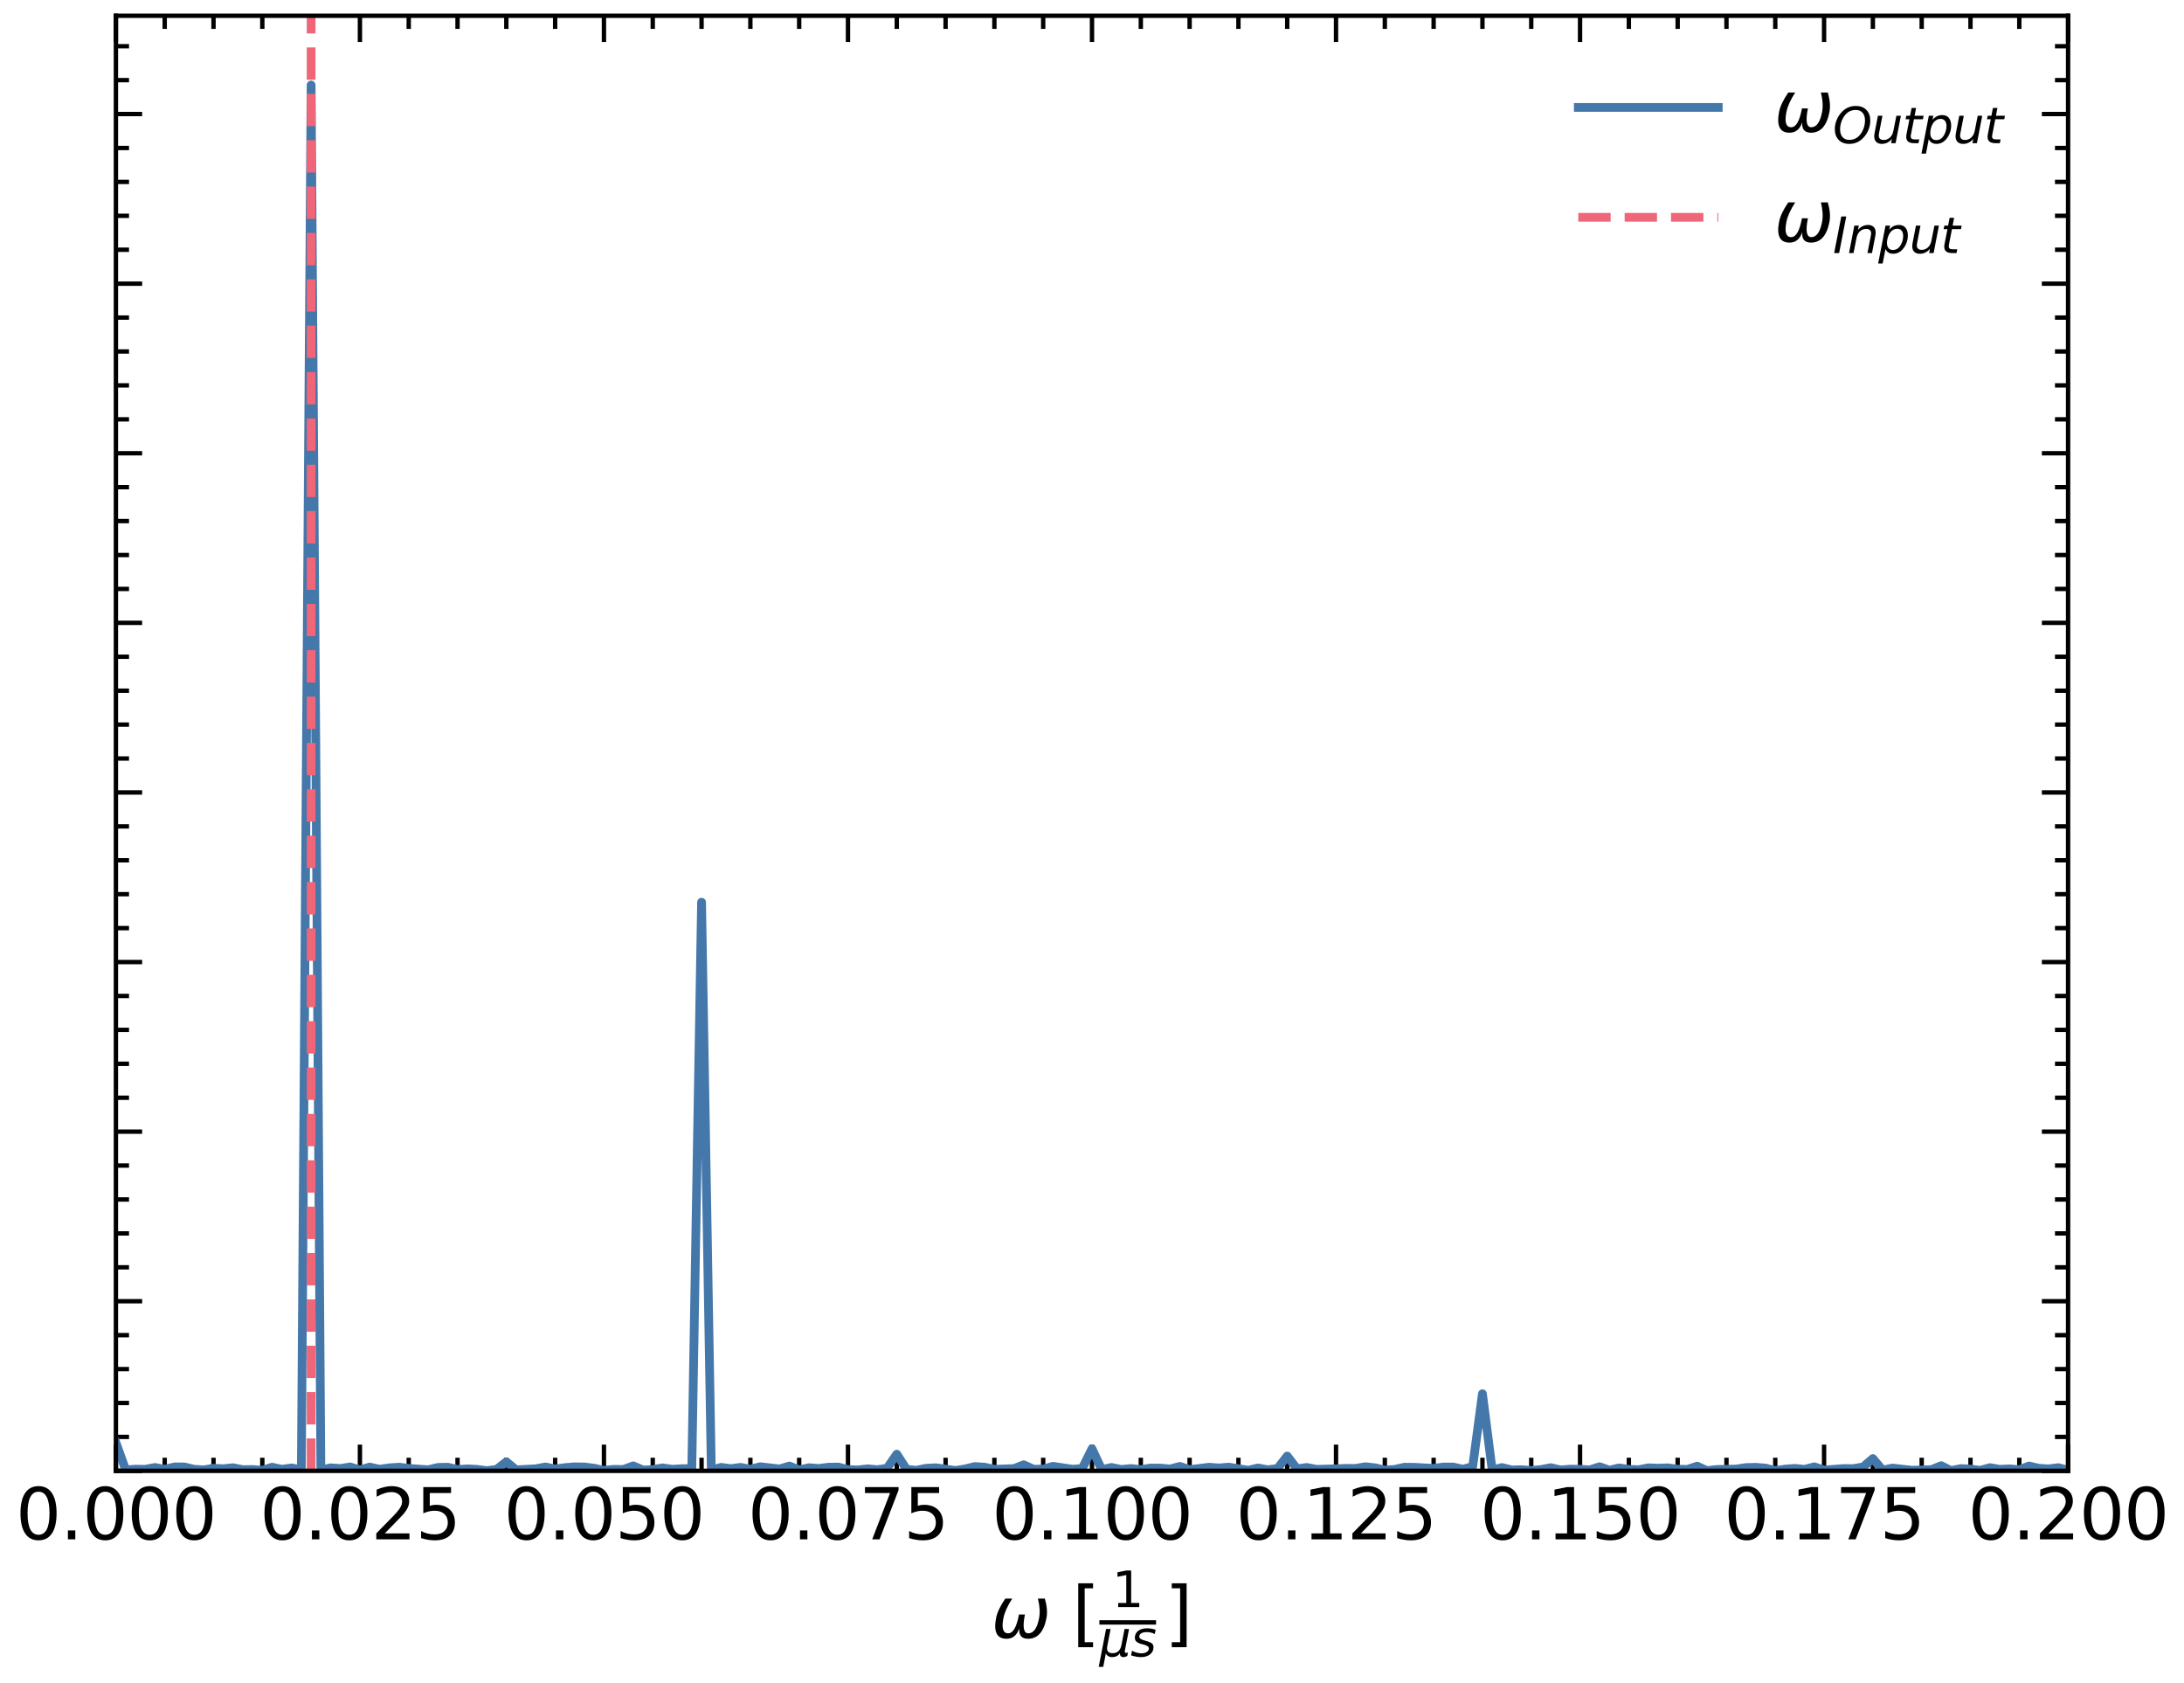 <?xml version="1.0" encoding="utf-8" standalone="no"?>
<!DOCTYPE svg PUBLIC "-//W3C//DTD SVG 1.1//EN"
  "http://www.w3.org/Graphics/SVG/1.1/DTD/svg11.dtd">
<svg xmlns:xlink="http://www.w3.org/1999/xlink" width="499.405pt" height="384.745pt" viewBox="0 0 499.405 384.745" xmlns="http://www.w3.org/2000/svg" version="1.1">
 <defs>
  <style type="text/css">*{stroke-linejoin: round; stroke-linecap: butt}</style>
 </defs>
 <g id="figure_1">
  <g id="patch_1">
   <path d="M 0 384.745 
L 499.405 384.745 
L 499.405 0 
L 0 0 
L 0 384.745 
z
" style="fill: none"/>
  </g>
  <g id="axes_1">
   <g id="patch_2">
    <path d="M 26.503 336.24 
L 472.902 336.24 
L 472.902 3.6 
L 26.503 3.6 
L 26.503 336.24 
z
" style="fill: none"/>
   </g>
   <g id="matplotlib.axis_1">
    <g id="xtick_1">
     <g id="line2d_1">
      <defs>
       <path id="m4e7e434c9b" d="M 0 0 
L 0 -6 
" style="stroke: #000000"/>
      </defs>
      <g>
       <use xlink:href="#m4e7e434c9b" x="26.503" y="336.24" style="stroke: #000000"/>
      </g>
     </g>
     <g id="line2d_2">
      <defs>
       <path id="ma7ec2c54e1" d="M 0 0 
L 0 6 
" style="stroke: #000000"/>
      </defs>
      <g>
       <use xlink:href="#ma7ec2c54e1" x="26.503" y="3.6" style="stroke: #000000"/>
      </g>
     </g>
     <g id="text_1">
      <!-- 0.000 -->
      <g transform="translate(3.6 351.897) scale(0.16 -0.16)">
       <defs>
        <path id="DejaVuSans-30" d="M 2034 4250 
Q 1547 4250 1301 3770 
Q 1056 3291 1056 2328 
Q 1056 1369 1301 889 
Q 1547 409 2034 409 
Q 2525 409 2770 889 
Q 3016 1369 3016 2328 
Q 3016 3291 2770 3770 
Q 2525 4250 2034 4250 
z
M 2034 4750 
Q 2819 4750 3233 4129 
Q 3647 3509 3647 2328 
Q 3647 1150 3233 529 
Q 2819 -91 2034 -91 
Q 1250 -91 836 529 
Q 422 1150 422 2328 
Q 422 3509 836 4129 
Q 1250 4750 2034 4750 
z
" transform="scale(0.016)"/>
        <path id="DejaVuSans-2e" d="M 684 794 
L 1344 794 
L 1344 0 
L 684 0 
L 684 794 
z
" transform="scale(0.016)"/>
       </defs>
       <use xlink:href="#DejaVuSans-30"/>
       <use xlink:href="#DejaVuSans-2e" x="63.623"/>
       <use xlink:href="#DejaVuSans-30" x="95.41"/>
       <use xlink:href="#DejaVuSans-30" x="159.033"/>
       <use xlink:href="#DejaVuSans-30" x="222.656"/>
      </g>
     </g>
    </g>
    <g id="xtick_2">
     <g id="line2d_3">
      <g>
       <use xlink:href="#m4e7e434c9b" x="82.302" y="336.24" style="stroke: #000000"/>
      </g>
     </g>
     <g id="line2d_4">
      <g>
       <use xlink:href="#ma7ec2c54e1" x="82.302" y="3.6" style="stroke: #000000"/>
      </g>
     </g>
     <g id="text_2">
      <!-- 0.025 -->
      <g transform="translate(59.4 351.897) scale(0.16 -0.16)">
       <defs>
        <path id="DejaVuSans-32" d="M 1228 531 
L 3431 531 
L 3431 0 
L 469 0 
L 469 531 
Q 828 903 1448 1529 
Q 2069 2156 2228 2338 
Q 2531 2678 2651 2914 
Q 2772 3150 2772 3378 
Q 2772 3750 2511 3984 
Q 2250 4219 1831 4219 
Q 1534 4219 1204 4116 
Q 875 4013 500 3803 
L 500 4441 
Q 881 4594 1212 4672 
Q 1544 4750 1819 4750 
Q 2544 4750 2975 4387 
Q 3406 4025 3406 3419 
Q 3406 3131 3298 2873 
Q 3191 2616 2906 2266 
Q 2828 2175 2409 1742 
Q 1991 1309 1228 531 
z
" transform="scale(0.016)"/>
        <path id="DejaVuSans-35" d="M 691 4666 
L 3169 4666 
L 3169 4134 
L 1269 4134 
L 1269 2991 
Q 1406 3038 1543 3061 
Q 1681 3084 1819 3084 
Q 2600 3084 3056 2656 
Q 3513 2228 3513 1497 
Q 3513 744 3044 326 
Q 2575 -91 1722 -91 
Q 1428 -91 1123 -41 
Q 819 9 494 109 
L 494 744 
Q 775 591 1075 516 
Q 1375 441 1709 441 
Q 2250 441 2565 725 
Q 2881 1009 2881 1497 
Q 2881 1984 2565 2268 
Q 2250 2553 1709 2553 
Q 1456 2553 1204 2497 
Q 953 2441 691 2322 
L 691 4666 
z
" transform="scale(0.016)"/>
       </defs>
       <use xlink:href="#DejaVuSans-30"/>
       <use xlink:href="#DejaVuSans-2e" x="63.623"/>
       <use xlink:href="#DejaVuSans-30" x="95.41"/>
       <use xlink:href="#DejaVuSans-32" x="159.033"/>
       <use xlink:href="#DejaVuSans-35" x="222.656"/>
      </g>
     </g>
    </g>
    <g id="xtick_3">
     <g id="line2d_5">
      <g>
       <use xlink:href="#m4e7e434c9b" x="138.102" y="336.24" style="stroke: #000000"/>
      </g>
     </g>
     <g id="line2d_6">
      <g>
       <use xlink:href="#ma7ec2c54e1" x="138.102" y="3.6" style="stroke: #000000"/>
      </g>
     </g>
     <g id="text_3">
      <!-- 0.050 -->
      <g transform="translate(115.2 351.897) scale(0.16 -0.16)">
       <use xlink:href="#DejaVuSans-30"/>
       <use xlink:href="#DejaVuSans-2e" x="63.623"/>
       <use xlink:href="#DejaVuSans-30" x="95.41"/>
       <use xlink:href="#DejaVuSans-35" x="159.033"/>
       <use xlink:href="#DejaVuSans-30" x="222.656"/>
      </g>
     </g>
    </g>
    <g id="xtick_4">
     <g id="line2d_7">
      <g>
       <use xlink:href="#m4e7e434c9b" x="193.903" y="336.24" style="stroke: #000000"/>
      </g>
     </g>
     <g id="line2d_8">
      <g>
       <use xlink:href="#ma7ec2c54e1" x="193.903" y="3.6" style="stroke: #000000"/>
      </g>
     </g>
     <g id="text_4">
      <!-- 0.075 -->
      <g transform="translate(171 351.897) scale(0.16 -0.16)">
       <defs>
        <path id="DejaVuSans-37" d="M 525 4666 
L 3525 4666 
L 3525 4397 
L 1831 0 
L 1172 0 
L 2766 4134 
L 525 4134 
L 525 4666 
z
" transform="scale(0.016)"/>
       </defs>
       <use xlink:href="#DejaVuSans-30"/>
       <use xlink:href="#DejaVuSans-2e" x="63.623"/>
       <use xlink:href="#DejaVuSans-30" x="95.41"/>
       <use xlink:href="#DejaVuSans-37" x="159.033"/>
       <use xlink:href="#DejaVuSans-35" x="222.656"/>
      </g>
     </g>
    </g>
    <g id="xtick_5">
     <g id="line2d_9">
      <g>
       <use xlink:href="#m4e7e434c9b" x="249.702" y="336.24" style="stroke: #000000"/>
      </g>
     </g>
     <g id="line2d_10">
      <g>
       <use xlink:href="#ma7ec2c54e1" x="249.702" y="3.6" style="stroke: #000000"/>
      </g>
     </g>
     <g id="text_5">
      <!-- 0.100 -->
      <g transform="translate(226.8 351.897) scale(0.16 -0.16)">
       <defs>
        <path id="DejaVuSans-31" d="M 794 531 
L 1825 531 
L 1825 4091 
L 703 3866 
L 703 4441 
L 1819 4666 
L 2450 4666 
L 2450 531 
L 3481 531 
L 3481 0 
L 794 0 
L 794 531 
z
" transform="scale(0.016)"/>
       </defs>
       <use xlink:href="#DejaVuSans-30"/>
       <use xlink:href="#DejaVuSans-2e" x="63.623"/>
       <use xlink:href="#DejaVuSans-31" x="95.41"/>
       <use xlink:href="#DejaVuSans-30" x="159.033"/>
       <use xlink:href="#DejaVuSans-30" x="222.656"/>
      </g>
     </g>
    </g>
    <g id="xtick_6">
     <g id="line2d_11">
      <g>
       <use xlink:href="#m4e7e434c9b" x="305.502" y="336.24" style="stroke: #000000"/>
      </g>
     </g>
     <g id="line2d_12">
      <g>
       <use xlink:href="#ma7ec2c54e1" x="305.502" y="3.6" style="stroke: #000000"/>
      </g>
     </g>
     <g id="text_6">
      <!-- 0.125 -->
      <g transform="translate(282.6 351.897) scale(0.16 -0.16)">
       <use xlink:href="#DejaVuSans-30"/>
       <use xlink:href="#DejaVuSans-2e" x="63.623"/>
       <use xlink:href="#DejaVuSans-31" x="95.41"/>
       <use xlink:href="#DejaVuSans-32" x="159.033"/>
       <use xlink:href="#DejaVuSans-35" x="222.656"/>
      </g>
     </g>
    </g>
    <g id="xtick_7">
     <g id="line2d_13">
      <g>
       <use xlink:href="#m4e7e434c9b" x="361.303" y="336.24" style="stroke: #000000"/>
      </g>
     </g>
     <g id="line2d_14">
      <g>
       <use xlink:href="#ma7ec2c54e1" x="361.303" y="3.6" style="stroke: #000000"/>
      </g>
     </g>
     <g id="text_7">
      <!-- 0.150 -->
      <g transform="translate(338.4 351.897) scale(0.16 -0.16)">
       <use xlink:href="#DejaVuSans-30"/>
       <use xlink:href="#DejaVuSans-2e" x="63.623"/>
       <use xlink:href="#DejaVuSans-31" x="95.41"/>
       <use xlink:href="#DejaVuSans-35" x="159.033"/>
       <use xlink:href="#DejaVuSans-30" x="222.656"/>
      </g>
     </g>
    </g>
    <g id="xtick_8">
     <g id="line2d_15">
      <g>
       <use xlink:href="#m4e7e434c9b" x="417.103" y="336.24" style="stroke: #000000"/>
      </g>
     </g>
     <g id="line2d_16">
      <g>
       <use xlink:href="#ma7ec2c54e1" x="417.103" y="3.6" style="stroke: #000000"/>
      </g>
     </g>
     <g id="text_8">
      <!-- 0.175 -->
      <g transform="translate(394.2 351.897) scale(0.16 -0.16)">
       <use xlink:href="#DejaVuSans-30"/>
       <use xlink:href="#DejaVuSans-2e" x="63.623"/>
       <use xlink:href="#DejaVuSans-31" x="95.41"/>
       <use xlink:href="#DejaVuSans-37" x="159.033"/>
       <use xlink:href="#DejaVuSans-35" x="222.656"/>
      </g>
     </g>
    </g>
    <g id="xtick_9">
     <g id="line2d_17">
      <g>
       <use xlink:href="#m4e7e434c9b" x="472.902" y="336.24" style="stroke: #000000"/>
      </g>
     </g>
     <g id="line2d_18">
      <g>
       <use xlink:href="#ma7ec2c54e1" x="472.902" y="3.6" style="stroke: #000000"/>
      </g>
     </g>
     <g id="text_9">
      <!-- 0.200 -->
      <g transform="translate(450 351.897) scale(0.16 -0.16)">
       <use xlink:href="#DejaVuSans-30"/>
       <use xlink:href="#DejaVuSans-2e" x="63.623"/>
       <use xlink:href="#DejaVuSans-32" x="95.41"/>
       <use xlink:href="#DejaVuSans-30" x="159.033"/>
       <use xlink:href="#DejaVuSans-30" x="222.656"/>
      </g>
     </g>
    </g>
    <g id="xtick_10">
     <g id="line2d_19">
      <defs>
       <path id="mef252fd063" d="M 0 0 
L 0 -3 
" style="stroke: #000000"/>
      </defs>
      <g>
       <use xlink:href="#mef252fd063" x="37.663" y="336.24" style="stroke: #000000"/>
      </g>
     </g>
     <g id="line2d_20">
      <defs>
       <path id="m442914e1d8" d="M 0 0 
L 0 3 
" style="stroke: #000000"/>
      </defs>
      <g>
       <use xlink:href="#m442914e1d8" x="37.663" y="3.6" style="stroke: #000000"/>
      </g>
     </g>
    </g>
    <g id="xtick_11">
     <g id="line2d_21">
      <g>
       <use xlink:href="#mef252fd063" x="48.822" y="336.24" style="stroke: #000000"/>
      </g>
     </g>
     <g id="line2d_22">
      <g>
       <use xlink:href="#m442914e1d8" x="48.822" y="3.6" style="stroke: #000000"/>
      </g>
     </g>
    </g>
    <g id="xtick_12">
     <g id="line2d_23">
      <g>
       <use xlink:href="#mef252fd063" x="59.983" y="336.24" style="stroke: #000000"/>
      </g>
     </g>
     <g id="line2d_24">
      <g>
       <use xlink:href="#m442914e1d8" x="59.983" y="3.6" style="stroke: #000000"/>
      </g>
     </g>
    </g>
    <g id="xtick_13">
     <g id="line2d_25">
      <g>
       <use xlink:href="#mef252fd063" x="71.142" y="336.24" style="stroke: #000000"/>
      </g>
     </g>
     <g id="line2d_26">
      <g>
       <use xlink:href="#m442914e1d8" x="71.142" y="3.6" style="stroke: #000000"/>
      </g>
     </g>
    </g>
    <g id="xtick_14">
     <g id="line2d_27">
      <g>
       <use xlink:href="#mef252fd063" x="93.463" y="336.24" style="stroke: #000000"/>
      </g>
     </g>
     <g id="line2d_28">
      <g>
       <use xlink:href="#m442914e1d8" x="93.463" y="3.6" style="stroke: #000000"/>
      </g>
     </g>
    </g>
    <g id="xtick_15">
     <g id="line2d_29">
      <g>
       <use xlink:href="#mef252fd063" x="104.623" y="336.24" style="stroke: #000000"/>
      </g>
     </g>
     <g id="line2d_30">
      <g>
       <use xlink:href="#m442914e1d8" x="104.623" y="3.6" style="stroke: #000000"/>
      </g>
     </g>
    </g>
    <g id="xtick_16">
     <g id="line2d_31">
      <g>
       <use xlink:href="#mef252fd063" x="115.782" y="336.24" style="stroke: #000000"/>
      </g>
     </g>
     <g id="line2d_32">
      <g>
       <use xlink:href="#m442914e1d8" x="115.782" y="3.6" style="stroke: #000000"/>
      </g>
     </g>
    </g>
    <g id="xtick_17">
     <g id="line2d_33">
      <g>
       <use xlink:href="#mef252fd063" x="126.942" y="336.24" style="stroke: #000000"/>
      </g>
     </g>
     <g id="line2d_34">
      <g>
       <use xlink:href="#m442914e1d8" x="126.942" y="3.6" style="stroke: #000000"/>
      </g>
     </g>
    </g>
    <g id="xtick_18">
     <g id="line2d_35">
      <g>
       <use xlink:href="#mef252fd063" x="149.262" y="336.24" style="stroke: #000000"/>
      </g>
     </g>
     <g id="line2d_36">
      <g>
       <use xlink:href="#m442914e1d8" x="149.262" y="3.6" style="stroke: #000000"/>
      </g>
     </g>
    </g>
    <g id="xtick_19">
     <g id="line2d_37">
      <g>
       <use xlink:href="#mef252fd063" x="160.423" y="336.24" style="stroke: #000000"/>
      </g>
     </g>
     <g id="line2d_38">
      <g>
       <use xlink:href="#m442914e1d8" x="160.423" y="3.6" style="stroke: #000000"/>
      </g>
     </g>
    </g>
    <g id="xtick_20">
     <g id="line2d_39">
      <g>
       <use xlink:href="#mef252fd063" x="171.583" y="336.24" style="stroke: #000000"/>
      </g>
     </g>
     <g id="line2d_40">
      <g>
       <use xlink:href="#m442914e1d8" x="171.583" y="3.6" style="stroke: #000000"/>
      </g>
     </g>
    </g>
    <g id="xtick_21">
     <g id="line2d_41">
      <g>
       <use xlink:href="#mef252fd063" x="182.743" y="336.24" style="stroke: #000000"/>
      </g>
     </g>
     <g id="line2d_42">
      <g>
       <use xlink:href="#m442914e1d8" x="182.743" y="3.6" style="stroke: #000000"/>
      </g>
     </g>
    </g>
    <g id="xtick_22">
     <g id="line2d_43">
      <g>
       <use xlink:href="#mef252fd063" x="205.062" y="336.24" style="stroke: #000000"/>
      </g>
     </g>
     <g id="line2d_44">
      <g>
       <use xlink:href="#m442914e1d8" x="205.062" y="3.6" style="stroke: #000000"/>
      </g>
     </g>
    </g>
    <g id="xtick_23">
     <g id="line2d_45">
      <g>
       <use xlink:href="#mef252fd063" x="216.222" y="336.24" style="stroke: #000000"/>
      </g>
     </g>
     <g id="line2d_46">
      <g>
       <use xlink:href="#m442914e1d8" x="216.222" y="3.6" style="stroke: #000000"/>
      </g>
     </g>
    </g>
    <g id="xtick_24">
     <g id="line2d_47">
      <g>
       <use xlink:href="#mef252fd063" x="227.382" y="336.24" style="stroke: #000000"/>
      </g>
     </g>
     <g id="line2d_48">
      <g>
       <use xlink:href="#m442914e1d8" x="227.382" y="3.6" style="stroke: #000000"/>
      </g>
     </g>
    </g>
    <g id="xtick_25">
     <g id="line2d_49">
      <g>
       <use xlink:href="#mef252fd063" x="238.542" y="336.24" style="stroke: #000000"/>
      </g>
     </g>
     <g id="line2d_50">
      <g>
       <use xlink:href="#m442914e1d8" x="238.542" y="3.6" style="stroke: #000000"/>
      </g>
     </g>
    </g>
    <g id="xtick_26">
     <g id="line2d_51">
      <g>
       <use xlink:href="#mef252fd063" x="260.863" y="336.24" style="stroke: #000000"/>
      </g>
     </g>
     <g id="line2d_52">
      <g>
       <use xlink:href="#m442914e1d8" x="260.863" y="3.6" style="stroke: #000000"/>
      </g>
     </g>
    </g>
    <g id="xtick_27">
     <g id="line2d_53">
      <g>
       <use xlink:href="#mef252fd063" x="272.022" y="336.24" style="stroke: #000000"/>
      </g>
     </g>
     <g id="line2d_54">
      <g>
       <use xlink:href="#m442914e1d8" x="272.022" y="3.6" style="stroke: #000000"/>
      </g>
     </g>
    </g>
    <g id="xtick_28">
     <g id="line2d_55">
      <g>
       <use xlink:href="#mef252fd063" x="283.183" y="336.24" style="stroke: #000000"/>
      </g>
     </g>
     <g id="line2d_56">
      <g>
       <use xlink:href="#m442914e1d8" x="283.183" y="3.6" style="stroke: #000000"/>
      </g>
     </g>
    </g>
    <g id="xtick_29">
     <g id="line2d_57">
      <g>
       <use xlink:href="#mef252fd063" x="294.342" y="336.24" style="stroke: #000000"/>
      </g>
     </g>
     <g id="line2d_58">
      <g>
       <use xlink:href="#m442914e1d8" x="294.342" y="3.6" style="stroke: #000000"/>
      </g>
     </g>
    </g>
    <g id="xtick_30">
     <g id="line2d_59">
      <g>
       <use xlink:href="#mef252fd063" x="316.663" y="336.24" style="stroke: #000000"/>
      </g>
     </g>
     <g id="line2d_60">
      <g>
       <use xlink:href="#m442914e1d8" x="316.663" y="3.6" style="stroke: #000000"/>
      </g>
     </g>
    </g>
    <g id="xtick_31">
     <g id="line2d_61">
      <g>
       <use xlink:href="#mef252fd063" x="327.822" y="336.24" style="stroke: #000000"/>
      </g>
     </g>
     <g id="line2d_62">
      <g>
       <use xlink:href="#m442914e1d8" x="327.822" y="3.6" style="stroke: #000000"/>
      </g>
     </g>
    </g>
    <g id="xtick_32">
     <g id="line2d_63">
      <g>
       <use xlink:href="#mef252fd063" x="338.983" y="336.24" style="stroke: #000000"/>
      </g>
     </g>
     <g id="line2d_64">
      <g>
       <use xlink:href="#m442914e1d8" x="338.983" y="3.6" style="stroke: #000000"/>
      </g>
     </g>
    </g>
    <g id="xtick_33">
     <g id="line2d_65">
      <g>
       <use xlink:href="#mef252fd063" x="350.142" y="336.24" style="stroke: #000000"/>
      </g>
     </g>
     <g id="line2d_66">
      <g>
       <use xlink:href="#m442914e1d8" x="350.142" y="3.6" style="stroke: #000000"/>
      </g>
     </g>
    </g>
    <g id="xtick_34">
     <g id="line2d_67">
      <g>
       <use xlink:href="#mef252fd063" x="372.462" y="336.24" style="stroke: #000000"/>
      </g>
     </g>
     <g id="line2d_68">
      <g>
       <use xlink:href="#m442914e1d8" x="372.462" y="3.6" style="stroke: #000000"/>
      </g>
     </g>
    </g>
    <g id="xtick_35">
     <g id="line2d_69">
      <g>
       <use xlink:href="#mef252fd063" x="383.623" y="336.24" style="stroke: #000000"/>
      </g>
     </g>
     <g id="line2d_70">
      <g>
       <use xlink:href="#m442914e1d8" x="383.623" y="3.6" style="stroke: #000000"/>
      </g>
     </g>
    </g>
    <g id="xtick_36">
     <g id="line2d_71">
      <g>
       <use xlink:href="#mef252fd063" x="394.783" y="336.24" style="stroke: #000000"/>
      </g>
     </g>
     <g id="line2d_72">
      <g>
       <use xlink:href="#m442914e1d8" x="394.783" y="3.6" style="stroke: #000000"/>
      </g>
     </g>
    </g>
    <g id="xtick_37">
     <g id="line2d_73">
      <g>
       <use xlink:href="#mef252fd063" x="405.942" y="336.24" style="stroke: #000000"/>
      </g>
     </g>
     <g id="line2d_74">
      <g>
       <use xlink:href="#m442914e1d8" x="405.942" y="3.6" style="stroke: #000000"/>
      </g>
     </g>
    </g>
    <g id="xtick_38">
     <g id="line2d_75">
      <g>
       <use xlink:href="#mef252fd063" x="428.262" y="336.24" style="stroke: #000000"/>
      </g>
     </g>
     <g id="line2d_76">
      <g>
       <use xlink:href="#m442914e1d8" x="428.262" y="3.6" style="stroke: #000000"/>
      </g>
     </g>
    </g>
    <g id="xtick_39">
     <g id="line2d_77">
      <g>
       <use xlink:href="#mef252fd063" x="439.423" y="336.24" style="stroke: #000000"/>
      </g>
     </g>
     <g id="line2d_78">
      <g>
       <use xlink:href="#m442914e1d8" x="439.423" y="3.6" style="stroke: #000000"/>
      </g>
     </g>
    </g>
    <g id="xtick_40">
     <g id="line2d_79">
      <g>
       <use xlink:href="#mef252fd063" x="450.582" y="336.24" style="stroke: #000000"/>
      </g>
     </g>
     <g id="line2d_80">
      <g>
       <use xlink:href="#m442914e1d8" x="450.582" y="3.6" style="stroke: #000000"/>
      </g>
     </g>
    </g>
    <g id="xtick_41">
     <g id="line2d_81">
      <g>
       <use xlink:href="#mef252fd063" x="461.743" y="336.24" style="stroke: #000000"/>
      </g>
     </g>
     <g id="line2d_82">
      <g>
       <use xlink:href="#m442914e1d8" x="461.743" y="3.6" style="stroke: #000000"/>
      </g>
     </g>
    </g>
    <g id="text_10">
     <!-- $\omega$ [$\frac{1}{\mu s}$] -->
     <g transform="translate(226.662 374.425) scale(0.16 -0.16)">
      <defs>
       <path id="DejaVuSans-Oblique-3c9" d="M 1369 -91 
Q 72 -91 434 1766 
Q 575 2500 1256 3500 
L 1875 3500 
Q 1231 2500 1088 1750 
Q 819 397 1519 397 
Q 2166 397 2478 2078 
L 3009 2078 
Q 2669 388 3316 397 
Q 4013 403 4275 1750 
Q 4419 2500 4169 3500 
L 4788 3500 
Q 5075 2500 4934 1766 
Q 4578 -94 3278 -91 
Q 2428 -88 2503 844 
Q 2194 -91 1369 -91 
z
" transform="scale(0.016)"/>
       <path id="DejaVuSans-20" transform="scale(0.016)"/>
       <path id="DejaVuSans-5b" d="M 550 4863 
L 1875 4863 
L 1875 4416 
L 1125 4416 
L 1125 -397 
L 1875 -397 
L 1875 -844 
L 550 -844 
L 550 4863 
z
" transform="scale(0.016)"/>
       <path id="DejaVuSans-Oblique-3bc" d="M -84 -1331 
L 856 3500 
L 1434 3500 
L 1009 1322 
Q 997 1256 987 1175 
Q 978 1094 978 1013 
Q 978 722 1161 565 
Q 1344 409 1684 409 
Q 2147 409 2431 671 
Q 2716 934 2816 1459 
L 3213 3500 
L 3788 3500 
L 3266 809 
Q 3253 750 3248 706 
Q 3244 663 3244 628 
Q 3244 531 3283 486 
Q 3322 441 3406 441 
Q 3438 441 3492 456 
Q 3547 472 3647 513 
L 3559 50 
Q 3422 -19 3297 -55 
Q 3172 -91 3053 -91 
Q 2847 -91 2730 40 
Q 2613 172 2613 403 
Q 2438 153 2195 31 
Q 1953 -91 1625 -91 
Q 1334 -91 1117 43 
Q 900 178 831 397 
L 494 -1331 
L -84 -1331 
z
" transform="scale(0.016)"/>
       <path id="DejaVuSans-Oblique-73" d="M 3200 3397 
L 3091 2853 
Q 2863 2978 2609 3040 
Q 2356 3103 2088 3103 
Q 1634 3103 1373 2948 
Q 1113 2794 1113 2528 
Q 1113 2219 1719 2053 
Q 1766 2041 1788 2034 
L 1972 1978 
Q 2547 1819 2739 1644 
Q 2931 1469 2931 1166 
Q 2931 609 2489 259 
Q 2047 -91 1331 -91 
Q 1053 -91 747 -37 
Q 441 16 72 128 
L 184 722 
Q 500 559 806 475 
Q 1113 391 1394 391 
Q 1816 391 2080 572 
Q 2344 753 2344 1031 
Q 2344 1331 1650 1516 
L 1591 1531 
L 1394 1581 
Q 956 1697 753 1886 
Q 550 2075 550 2369 
Q 550 2928 970 3256 
Q 1391 3584 2113 3584 
Q 2397 3584 2667 3537 
Q 2938 3491 3200 3397 
z
" transform="scale(0.016)"/>
       <path id="DejaVuSans-5d" d="M 1947 4863 
L 1947 -844 
L 622 -844 
L 622 -397 
L 1369 -397 
L 1369 4416 
L 622 4416 
L 622 4863 
L 1947 4863 
z
" transform="scale(0.016)"/>
      </defs>
      <use xlink:href="#DejaVuSans-Oblique-3c9" transform="translate(0 0.169)"/>
      <use xlink:href="#DejaVuSans-20" transform="translate(83.74 0.169)"/>
      <use xlink:href="#DejaVuSans-5b" transform="translate(115.527 0.169)"/>
      <use xlink:href="#DejaVuSans-31" transform="translate(172.541 43.966) scale(0.7)"/>
      <use xlink:href="#DejaVuSans-Oblique-3bc" transform="translate(154.541 -26.484) scale(0.7)"/>
      <use xlink:href="#DejaVuSans-Oblique-73" transform="translate(199.077 -26.484) scale(0.7)"/>
      <use xlink:href="#DejaVuSans-5d" transform="translate(248.047 0.169)"/>
      <path d="M 154.541 18.966 
L 154.541 25.216 
L 235.547 25.216 
L 235.547 18.966 
L 154.541 18.966 
z
"/>
     </g>
    </g>
   </g>
   <g id="matplotlib.axis_2">
    <g id="ytick_1">
     <g id="line2d_83">
      <defs>
       <path id="m9d2133c979" d="M 0 0 
L 6 0 
" style="stroke: #000000"/>
      </defs>
      <g>
       <use xlink:href="#m9d2133c979" x="26.503" y="336.24" style="stroke: #000000"/>
      </g>
     </g>
     <g id="line2d_84">
      <defs>
       <path id="mfa33a08401" d="M 0 0 
L -6 0 
" style="stroke: #000000"/>
      </defs>
      <g>
       <use xlink:href="#mfa33a08401" x="472.902" y="336.24" style="stroke: #000000"/>
      </g>
     </g>
    </g>
    <g id="ytick_2">
     <g id="line2d_85">
      <g>
       <use xlink:href="#m9d2133c979" x="26.503" y="297.469" style="stroke: #000000"/>
      </g>
     </g>
     <g id="line2d_86">
      <g>
       <use xlink:href="#mfa33a08401" x="472.902" y="297.469" style="stroke: #000000"/>
      </g>
     </g>
    </g>
    <g id="ytick_3">
     <g id="line2d_87">
      <g>
       <use xlink:href="#m9d2133c979" x="26.503" y="258.698" style="stroke: #000000"/>
      </g>
     </g>
     <g id="line2d_88">
      <g>
       <use xlink:href="#mfa33a08401" x="472.902" y="258.698" style="stroke: #000000"/>
      </g>
     </g>
    </g>
    <g id="ytick_4">
     <g id="line2d_89">
      <g>
       <use xlink:href="#m9d2133c979" x="26.503" y="219.928" style="stroke: #000000"/>
      </g>
     </g>
     <g id="line2d_90">
      <g>
       <use xlink:href="#mfa33a08401" x="472.902" y="219.928" style="stroke: #000000"/>
      </g>
     </g>
    </g>
    <g id="ytick_5">
     <g id="line2d_91">
      <g>
       <use xlink:href="#m9d2133c979" x="26.503" y="181.157" style="stroke: #000000"/>
      </g>
     </g>
     <g id="line2d_92">
      <g>
       <use xlink:href="#mfa33a08401" x="472.902" y="181.157" style="stroke: #000000"/>
      </g>
     </g>
    </g>
    <g id="ytick_6">
     <g id="line2d_93">
      <g>
       <use xlink:href="#m9d2133c979" x="26.503" y="142.386" style="stroke: #000000"/>
      </g>
     </g>
     <g id="line2d_94">
      <g>
       <use xlink:href="#mfa33a08401" x="472.902" y="142.386" style="stroke: #000000"/>
      </g>
     </g>
    </g>
    <g id="ytick_7">
     <g id="line2d_95">
      <g>
       <use xlink:href="#m9d2133c979" x="26.503" y="103.615" style="stroke: #000000"/>
      </g>
     </g>
     <g id="line2d_96">
      <g>
       <use xlink:href="#mfa33a08401" x="472.902" y="103.615" style="stroke: #000000"/>
      </g>
     </g>
    </g>
    <g id="ytick_8">
     <g id="line2d_97">
      <g>
       <use xlink:href="#m9d2133c979" x="26.503" y="64.845" style="stroke: #000000"/>
      </g>
     </g>
     <g id="line2d_98">
      <g>
       <use xlink:href="#mfa33a08401" x="472.902" y="64.845" style="stroke: #000000"/>
      </g>
     </g>
    </g>
    <g id="ytick_9">
     <g id="line2d_99">
      <g>
       <use xlink:href="#m9d2133c979" x="26.503" y="26.074" style="stroke: #000000"/>
      </g>
     </g>
     <g id="line2d_100">
      <g>
       <use xlink:href="#mfa33a08401" x="472.902" y="26.074" style="stroke: #000000"/>
      </g>
     </g>
    </g>
    <g id="ytick_10">
     <g id="line2d_101">
      <defs>
       <path id="m0af86fd9cf" d="M 0 0 
L 3 0 
" style="stroke: #000000"/>
      </defs>
      <g>
       <use xlink:href="#m0af86fd9cf" x="26.503" y="328.486" style="stroke: #000000"/>
      </g>
     </g>
     <g id="line2d_102">
      <defs>
       <path id="mf9598ecdae" d="M 0 0 
L -3 0 
" style="stroke: #000000"/>
      </defs>
      <g>
       <use xlink:href="#mf9598ecdae" x="472.902" y="328.486" style="stroke: #000000"/>
      </g>
     </g>
    </g>
    <g id="ytick_11">
     <g id="line2d_103">
      <g>
       <use xlink:href="#m0af86fd9cf" x="26.503" y="320.732" style="stroke: #000000"/>
      </g>
     </g>
     <g id="line2d_104">
      <g>
       <use xlink:href="#mf9598ecdae" x="472.902" y="320.732" style="stroke: #000000"/>
      </g>
     </g>
    </g>
    <g id="ytick_12">
     <g id="line2d_105">
      <g>
       <use xlink:href="#m0af86fd9cf" x="26.503" y="312.978" style="stroke: #000000"/>
      </g>
     </g>
     <g id="line2d_106">
      <g>
       <use xlink:href="#mf9598ecdae" x="472.902" y="312.978" style="stroke: #000000"/>
      </g>
     </g>
    </g>
    <g id="ytick_13">
     <g id="line2d_107">
      <g>
       <use xlink:href="#m0af86fd9cf" x="26.503" y="305.223" style="stroke: #000000"/>
      </g>
     </g>
     <g id="line2d_108">
      <g>
       <use xlink:href="#mf9598ecdae" x="472.902" y="305.223" style="stroke: #000000"/>
      </g>
     </g>
    </g>
    <g id="ytick_14">
     <g id="line2d_109">
      <g>
       <use xlink:href="#m0af86fd9cf" x="26.503" y="289.715" style="stroke: #000000"/>
      </g>
     </g>
     <g id="line2d_110">
      <g>
       <use xlink:href="#mf9598ecdae" x="472.902" y="289.715" style="stroke: #000000"/>
      </g>
     </g>
    </g>
    <g id="ytick_15">
     <g id="line2d_111">
      <g>
       <use xlink:href="#m0af86fd9cf" x="26.503" y="281.961" style="stroke: #000000"/>
      </g>
     </g>
     <g id="line2d_112">
      <g>
       <use xlink:href="#mf9598ecdae" x="472.902" y="281.961" style="stroke: #000000"/>
      </g>
     </g>
    </g>
    <g id="ytick_16">
     <g id="line2d_113">
      <g>
       <use xlink:href="#m0af86fd9cf" x="26.503" y="274.207" style="stroke: #000000"/>
      </g>
     </g>
     <g id="line2d_114">
      <g>
       <use xlink:href="#mf9598ecdae" x="472.902" y="274.207" style="stroke: #000000"/>
      </g>
     </g>
    </g>
    <g id="ytick_17">
     <g id="line2d_115">
      <g>
       <use xlink:href="#m0af86fd9cf" x="26.503" y="266.453" style="stroke: #000000"/>
      </g>
     </g>
     <g id="line2d_116">
      <g>
       <use xlink:href="#mf9598ecdae" x="472.902" y="266.453" style="stroke: #000000"/>
      </g>
     </g>
    </g>
    <g id="ytick_18">
     <g id="line2d_117">
      <g>
       <use xlink:href="#m0af86fd9cf" x="26.503" y="250.944" style="stroke: #000000"/>
      </g>
     </g>
     <g id="line2d_118">
      <g>
       <use xlink:href="#mf9598ecdae" x="472.902" y="250.944" style="stroke: #000000"/>
      </g>
     </g>
    </g>
    <g id="ytick_19">
     <g id="line2d_119">
      <g>
       <use xlink:href="#m0af86fd9cf" x="26.503" y="243.19" style="stroke: #000000"/>
      </g>
     </g>
     <g id="line2d_120">
      <g>
       <use xlink:href="#mf9598ecdae" x="472.902" y="243.19" style="stroke: #000000"/>
      </g>
     </g>
    </g>
    <g id="ytick_20">
     <g id="line2d_121">
      <g>
       <use xlink:href="#m0af86fd9cf" x="26.503" y="235.436" style="stroke: #000000"/>
      </g>
     </g>
     <g id="line2d_122">
      <g>
       <use xlink:href="#mf9598ecdae" x="472.902" y="235.436" style="stroke: #000000"/>
      </g>
     </g>
    </g>
    <g id="ytick_21">
     <g id="line2d_123">
      <g>
       <use xlink:href="#m0af86fd9cf" x="26.503" y="227.682" style="stroke: #000000"/>
      </g>
     </g>
     <g id="line2d_124">
      <g>
       <use xlink:href="#mf9598ecdae" x="472.902" y="227.682" style="stroke: #000000"/>
      </g>
     </g>
    </g>
    <g id="ytick_22">
     <g id="line2d_125">
      <g>
       <use xlink:href="#m0af86fd9cf" x="26.503" y="212.174" style="stroke: #000000"/>
      </g>
     </g>
     <g id="line2d_126">
      <g>
       <use xlink:href="#mf9598ecdae" x="472.902" y="212.174" style="stroke: #000000"/>
      </g>
     </g>
    </g>
    <g id="ytick_23">
     <g id="line2d_127">
      <g>
       <use xlink:href="#m0af86fd9cf" x="26.503" y="204.419" style="stroke: #000000"/>
      </g>
     </g>
     <g id="line2d_128">
      <g>
       <use xlink:href="#mf9598ecdae" x="472.902" y="204.419" style="stroke: #000000"/>
      </g>
     </g>
    </g>
    <g id="ytick_24">
     <g id="line2d_129">
      <g>
       <use xlink:href="#m0af86fd9cf" x="26.503" y="196.665" style="stroke: #000000"/>
      </g>
     </g>
     <g id="line2d_130">
      <g>
       <use xlink:href="#mf9598ecdae" x="472.902" y="196.665" style="stroke: #000000"/>
      </g>
     </g>
    </g>
    <g id="ytick_25">
     <g id="line2d_131">
      <g>
       <use xlink:href="#m0af86fd9cf" x="26.503" y="188.911" style="stroke: #000000"/>
      </g>
     </g>
     <g id="line2d_132">
      <g>
       <use xlink:href="#mf9598ecdae" x="472.902" y="188.911" style="stroke: #000000"/>
      </g>
     </g>
    </g>
    <g id="ytick_26">
     <g id="line2d_133">
      <g>
       <use xlink:href="#m0af86fd9cf" x="26.503" y="173.403" style="stroke: #000000"/>
      </g>
     </g>
     <g id="line2d_134">
      <g>
       <use xlink:href="#mf9598ecdae" x="472.902" y="173.403" style="stroke: #000000"/>
      </g>
     </g>
    </g>
    <g id="ytick_27">
     <g id="line2d_135">
      <g>
       <use xlink:href="#m0af86fd9cf" x="26.503" y="165.649" style="stroke: #000000"/>
      </g>
     </g>
     <g id="line2d_136">
      <g>
       <use xlink:href="#mf9598ecdae" x="472.902" y="165.649" style="stroke: #000000"/>
      </g>
     </g>
    </g>
    <g id="ytick_28">
     <g id="line2d_137">
      <g>
       <use xlink:href="#m0af86fd9cf" x="26.503" y="157.895" style="stroke: #000000"/>
      </g>
     </g>
     <g id="line2d_138">
      <g>
       <use xlink:href="#mf9598ecdae" x="472.902" y="157.895" style="stroke: #000000"/>
      </g>
     </g>
    </g>
    <g id="ytick_29">
     <g id="line2d_139">
      <g>
       <use xlink:href="#m0af86fd9cf" x="26.503" y="150.14" style="stroke: #000000"/>
      </g>
     </g>
     <g id="line2d_140">
      <g>
       <use xlink:href="#mf9598ecdae" x="472.902" y="150.14" style="stroke: #000000"/>
      </g>
     </g>
    </g>
    <g id="ytick_30">
     <g id="line2d_141">
      <g>
       <use xlink:href="#m0af86fd9cf" x="26.503" y="134.632" style="stroke: #000000"/>
      </g>
     </g>
     <g id="line2d_142">
      <g>
       <use xlink:href="#mf9598ecdae" x="472.902" y="134.632" style="stroke: #000000"/>
      </g>
     </g>
    </g>
    <g id="ytick_31">
     <g id="line2d_143">
      <g>
       <use xlink:href="#m0af86fd9cf" x="26.503" y="126.878" style="stroke: #000000"/>
      </g>
     </g>
     <g id="line2d_144">
      <g>
       <use xlink:href="#mf9598ecdae" x="472.902" y="126.878" style="stroke: #000000"/>
      </g>
     </g>
    </g>
    <g id="ytick_32">
     <g id="line2d_145">
      <g>
       <use xlink:href="#m0af86fd9cf" x="26.503" y="119.124" style="stroke: #000000"/>
      </g>
     </g>
     <g id="line2d_146">
      <g>
       <use xlink:href="#mf9598ecdae" x="472.902" y="119.124" style="stroke: #000000"/>
      </g>
     </g>
    </g>
    <g id="ytick_33">
     <g id="line2d_147">
      <g>
       <use xlink:href="#m0af86fd9cf" x="26.503" y="111.37" style="stroke: #000000"/>
      </g>
     </g>
     <g id="line2d_148">
      <g>
       <use xlink:href="#mf9598ecdae" x="472.902" y="111.37" style="stroke: #000000"/>
      </g>
     </g>
    </g>
    <g id="ytick_34">
     <g id="line2d_149">
      <g>
       <use xlink:href="#m0af86fd9cf" x="26.503" y="95.861" style="stroke: #000000"/>
      </g>
     </g>
     <g id="line2d_150">
      <g>
       <use xlink:href="#mf9598ecdae" x="472.902" y="95.861" style="stroke: #000000"/>
      </g>
     </g>
    </g>
    <g id="ytick_35">
     <g id="line2d_151">
      <g>
       <use xlink:href="#m0af86fd9cf" x="26.503" y="88.107" style="stroke: #000000"/>
      </g>
     </g>
     <g id="line2d_152">
      <g>
       <use xlink:href="#mf9598ecdae" x="472.902" y="88.107" style="stroke: #000000"/>
      </g>
     </g>
    </g>
    <g id="ytick_36">
     <g id="line2d_153">
      <g>
       <use xlink:href="#m0af86fd9cf" x="26.503" y="80.353" style="stroke: #000000"/>
      </g>
     </g>
     <g id="line2d_154">
      <g>
       <use xlink:href="#mf9598ecdae" x="472.902" y="80.353" style="stroke: #000000"/>
      </g>
     </g>
    </g>
    <g id="ytick_37">
     <g id="line2d_155">
      <g>
       <use xlink:href="#m0af86fd9cf" x="26.503" y="72.599" style="stroke: #000000"/>
      </g>
     </g>
     <g id="line2d_156">
      <g>
       <use xlink:href="#mf9598ecdae" x="472.902" y="72.599" style="stroke: #000000"/>
      </g>
     </g>
    </g>
    <g id="ytick_38">
     <g id="line2d_157">
      <g>
       <use xlink:href="#m0af86fd9cf" x="26.503" y="57.091" style="stroke: #000000"/>
      </g>
     </g>
     <g id="line2d_158">
      <g>
       <use xlink:href="#mf9598ecdae" x="472.902" y="57.091" style="stroke: #000000"/>
      </g>
     </g>
    </g>
    <g id="ytick_39">
     <g id="line2d_159">
      <g>
       <use xlink:href="#m0af86fd9cf" x="26.503" y="49.336" style="stroke: #000000"/>
      </g>
     </g>
     <g id="line2d_160">
      <g>
       <use xlink:href="#mf9598ecdae" x="472.902" y="49.336" style="stroke: #000000"/>
      </g>
     </g>
    </g>
    <g id="ytick_40">
     <g id="line2d_161">
      <g>
       <use xlink:href="#m0af86fd9cf" x="26.503" y="41.582" style="stroke: #000000"/>
      </g>
     </g>
     <g id="line2d_162">
      <g>
       <use xlink:href="#mf9598ecdae" x="472.902" y="41.582" style="stroke: #000000"/>
      </g>
     </g>
    </g>
    <g id="ytick_41">
     <g id="line2d_163">
      <g>
       <use xlink:href="#m0af86fd9cf" x="26.503" y="33.828" style="stroke: #000000"/>
      </g>
     </g>
     <g id="line2d_164">
      <g>
       <use xlink:href="#mf9598ecdae" x="472.902" y="33.828" style="stroke: #000000"/>
      </g>
     </g>
    </g>
    <g id="ytick_42">
     <g id="line2d_165">
      <g>
       <use xlink:href="#m0af86fd9cf" x="26.503" y="18.32" style="stroke: #000000"/>
      </g>
     </g>
     <g id="line2d_166">
      <g>
       <use xlink:href="#mf9598ecdae" x="472.902" y="18.32" style="stroke: #000000"/>
      </g>
     </g>
    </g>
    <g id="ytick_43">
     <g id="line2d_167">
      <g>
       <use xlink:href="#m0af86fd9cf" x="26.503" y="10.566" style="stroke: #000000"/>
      </g>
     </g>
     <g id="line2d_168">
      <g>
       <use xlink:href="#mf9598ecdae" x="472.902" y="10.566" style="stroke: #000000"/>
      </g>
     </g>
    </g>
   </g>
   <g id="line2d_169">
    <path d="M 26.503 329.786 
L 28.735 336.026 
L 30.966 335.865 
L 33.199 335.902 
L 35.431 335.474 
L 37.663 335.906 
L 39.895 335.351 
L 42.127 335.348 
L 44.358 335.881 
L 46.59 336.026 
L 48.822 335.649 
L 51.054 335.768 
L 53.286 335.526 
L 55.519 335.982 
L 57.751 335.939 
L 59.983 336.129 
L 62.215 335.413 
L 64.447 335.888 
L 66.678 335.578 
L 68.91 336.02 
L 71.142 19.439 
L 73.374 336.099 
L 75.606 335.553 
L 77.838 335.711 
L 80.07 335.352 
L 82.302 336.046 
L 84.534 335.379 
L 86.766 335.88 
L 88.999 335.564 
L 91.231 335.405 
L 93.463 335.681 
L 97.927 335.999 
L 100.159 335.457 
L 102.391 335.416 
L 104.623 335.948 
L 106.855 335.794 
L 109.087 335.905 
L 111.319 336.204 
L 113.55 335.91 
L 115.782 334.185 
L 118.014 336.015 
L 122.478 335.782 
L 124.71 335.354 
L 126.942 335.825 
L 129.174 335.508 
L 131.406 335.328 
L 133.638 335.363 
L 135.87 335.647 
L 138.102 336.138 
L 140.334 335.905 
L 142.566 335.923 
L 144.798 335.102 
L 147.03 336.067 
L 149.262 335.968 
L 151.494 335.562 
L 153.726 335.884 
L 155.958 335.75 
L 158.19 335.728 
L 160.423 206.25 
L 162.655 336.097 
L 164.887 335.449 
L 167.119 335.741 
L 169.351 335.448 
L 171.583 335.886 
L 173.815 335.303 
L 178.279 335.811 
L 180.511 335.139 
L 182.743 336.04 
L 184.975 335.53 
L 187.207 335.701 
L 189.439 335.414 
L 191.671 335.378 
L 193.903 335.965 
L 196.135 336.04 
L 198.367 335.782 
L 200.599 335.979 
L 202.831 335.659 
L 205.062 332.436 
L 207.294 335.892 
L 209.526 336.114 
L 211.758 335.657 
L 213.99 335.542 
L 218.454 336.162 
L 220.686 335.808 
L 222.918 335.261 
L 225.15 335.414 
L 227.382 335.887 
L 231.846 335.731 
L 234.078 334.852 
L 236.31 335.869 
L 238.542 335.851 
L 240.774 335.207 
L 245.238 335.879 
L 247.47 335.705 
L 249.702 331.198 
L 251.935 335.966 
L 254.167 335.468 
L 256.399 335.929 
L 258.63 335.712 
L 260.863 335.968 
L 263.094 335.603 
L 265.327 335.619 
L 267.558 335.825 
L 269.791 335.225 
L 272.022 335.973 
L 276.486 335.414 
L 278.719 335.588 
L 280.95 335.396 
L 285.414 336.109 
L 287.647 335.589 
L 289.878 335.994 
L 292.111 335.724 
L 294.342 332.864 
L 296.575 335.784 
L 298.807 335.468 
L 301.038 335.906 
L 305.502 335.779 
L 307.735 335.682 
L 309.966 335.7 
L 312.199 335.304 
L 314.43 335.547 
L 316.663 336.076 
L 318.894 335.921 
L 321.127 335.42 
L 323.358 335.431 
L 327.822 335.682 
L 330.055 335.38 
L 332.286 335.38 
L 334.519 335.874 
L 336.75 335.266 
L 338.983 318.616 
L 341.214 336.077 
L 343.447 335.484 
L 345.678 336.042 
L 347.911 335.981 
L 350.142 336.159 
L 352.375 335.947 
L 354.606 335.523 
L 356.839 336.038 
L 359.07 335.862 
L 361.303 335.886 
L 363.534 336.023 
L 365.767 335.303 
L 367.998 336.096 
L 370.231 335.574 
L 372.462 335.913 
L 374.695 335.988 
L 376.926 335.553 
L 379.159 335.641 
L 381.39 335.558 
L 383.623 335.878 
L 385.854 335.909 
L 388.087 335.171 
L 390.318 336.197 
L 392.55 335.932 
L 397.014 335.838 
L 399.247 335.493 
L 401.478 335.44 
L 403.711 335.613 
L 405.942 336.19 
L 408.175 335.852 
L 410.406 335.684 
L 412.639 335.908 
L 414.87 335.325 
L 417.103 336.063 
L 421.567 335.722 
L 423.798 335.736 
L 426.031 335.346 
L 428.262 333.438 
L 430.495 336.089 
L 432.726 335.61 
L 437.19 336.109 
L 441.654 335.969 
L 443.887 335.062 
L 446.118 336.187 
L 448.351 335.728 
L 450.582 335.84 
L 452.815 336.128 
L 455.046 335.515 
L 457.279 335.897 
L 459.51 335.79 
L 461.743 335.986 
L 463.974 335.134 
L 466.207 335.654 
L 468.438 335.799 
L 470.671 335.511 
L 472.902 336.114 
L 475.135 336.065 
L 475.135 336.065 
" clip-path="url(#pcde89d9f93)" style="fill: none; stroke: #4477aa; stroke-width: 2; stroke-linecap: square"/>
   </g>
   <g id="line2d_170">
    <path d="M 71.142 336.24 
L 71.142 3.6 
" clip-path="url(#pcde89d9f93)" style="fill: none; stroke-dasharray: 7.4,3.2; stroke-dashoffset: 0; stroke: #ee6677; stroke-width: 2"/>
   </g>
   <g id="patch_3">
    <path d="M 26.503 336.24 
L 26.503 3.6 
" style="fill: none; stroke: #000000; stroke-linejoin: miter; stroke-linecap: square"/>
   </g>
   <g id="patch_4">
    <path d="M 472.902 336.24 
L 472.902 3.6 
" style="fill: none; stroke: #000000; stroke-linejoin: miter; stroke-linecap: square"/>
   </g>
   <g id="patch_5">
    <path d="M 26.503 336.24 
L 472.902 336.24 
" style="fill: none; stroke: #000000; stroke-linejoin: miter; stroke-linecap: square"/>
   </g>
   <g id="patch_6">
    <path d="M 26.503 3.6 
L 472.902 3.6 
" style="fill: none; stroke: #000000; stroke-linejoin: miter; stroke-linecap: square"/>
   </g>
   <g id="legend_1">
    <g id="line2d_171">
     <path d="M 360.902 24.558 
L 376.902 24.558 
L 392.902 24.558 
" style="fill: none; stroke: #4477aa; stroke-width: 2; stroke-linecap: square"/>
    </g>
    <g id="text_11">
     <!-- $\omega_{Output}$ -->
     <g transform="translate(405.702 30.157) scale(0.16 -0.16)">
      <defs>
       <path id="DejaVuSans-Oblique-4f" d="M 2919 4238 
Q 2400 4238 2003 3986 
Q 1606 3734 1313 3219 
Q 1125 2891 1026 2522 
Q 928 2153 928 1778 
Q 928 1128 1239 775 
Q 1550 422 2119 422 
Q 2631 422 3032 676 
Q 3434 931 3719 1434 
Q 3909 1772 4009 2142 
Q 4109 2513 4109 2881 
Q 4109 3528 3796 3883 
Q 3484 4238 2919 4238 
z
M 2100 -91 
Q 1241 -91 748 418 
Q 256 928 256 1813 
Q 256 2319 448 2847 
Q 641 3375 978 3788 
Q 1375 4272 1862 4511 
Q 2350 4750 2938 4750 
Q 3794 4750 4287 4245 
Q 4781 3741 4781 2869 
Q 4781 2331 4593 1812 
Q 4406 1294 4056 872 
Q 3656 384 3173 146 
Q 2691 -91 2100 -91 
z
" transform="scale(0.016)"/>
       <path id="DejaVuSans-Oblique-75" d="M 428 1388 
L 838 3500 
L 1416 3500 
L 1006 1409 
Q 975 1256 961 1147 
Q 947 1038 947 966 
Q 947 700 1109 554 
Q 1272 409 1569 409 
Q 2031 409 2368 721 
Q 2706 1034 2809 1563 
L 3194 3500 
L 3769 3500 
L 3091 0 
L 2516 0 
L 2631 550 
Q 2388 244 2052 76 
Q 1716 -91 1338 -91 
Q 878 -91 622 161 
Q 366 413 366 863 
Q 366 956 381 1097 
Q 397 1238 428 1388 
z
" transform="scale(0.016)"/>
       <path id="DejaVuSans-Oblique-74" d="M 2706 3500 
L 2619 3053 
L 1472 3053 
L 1100 1153 
Q 1081 1047 1072 975 
Q 1063 903 1063 863 
Q 1063 663 1183 572 
Q 1303 481 1569 481 
L 2150 481 
L 2053 0 
L 1503 0 
Q 991 0 739 200 
Q 488 400 488 806 
Q 488 878 497 964 
Q 506 1050 525 1153 
L 897 3053 
L 409 3053 
L 500 3500 
L 978 3500 
L 1172 4494 
L 1747 4494 
L 1556 3500 
L 2706 3500 
z
" transform="scale(0.016)"/>
       <path id="DejaVuSans-Oblique-70" d="M 3175 2156 
Q 3175 2616 2975 2859 
Q 2775 3103 2400 3103 
Q 2144 3103 1911 2972 
Q 1678 2841 1497 2591 
Q 1319 2344 1212 1994 
Q 1106 1644 1106 1300 
Q 1106 863 1306 627 
Q 1506 391 1875 391 
Q 2147 391 2380 519 
Q 2613 647 2778 891 
Q 2956 1147 3065 1494 
Q 3175 1841 3175 2156 
z
M 1394 2969 
Q 1625 3272 1939 3428 
Q 2253 3584 2638 3584 
Q 3175 3584 3472 3232 
Q 3769 2881 3769 2247 
Q 3769 1728 3584 1258 
Q 3400 788 3053 416 
Q 2822 169 2531 39 
Q 2241 -91 1919 -91 
Q 1547 -91 1294 64 
Q 1041 219 916 525 
L 556 -1331 
L -19 -1331 
L 922 3500 
L 1497 3500 
L 1394 2969 
z
" transform="scale(0.016)"/>
      </defs>
      <use xlink:href="#DejaVuSans-Oblique-3c9" transform="translate(0 0.312)"/>
      <use xlink:href="#DejaVuSans-Oblique-4f" transform="translate(83.74 -16.094) scale(0.7)"/>
      <use xlink:href="#DejaVuSans-Oblique-75" transform="translate(138.838 -16.094) scale(0.7)"/>
      <use xlink:href="#DejaVuSans-Oblique-74" transform="translate(183.203 -16.094) scale(0.7)"/>
      <use xlink:href="#DejaVuSans-Oblique-70" transform="translate(210.649 -16.094) scale(0.7)"/>
      <use xlink:href="#DejaVuSans-Oblique-75" transform="translate(255.083 -16.094) scale(0.7)"/>
      <use xlink:href="#DejaVuSans-Oblique-74" transform="translate(299.448 -16.094) scale(0.7)"/>
     </g>
    </g>
    <g id="line2d_172">
     <path d="M 360.902 49.675 
L 376.902 49.675 
L 392.902 49.675 
" style="fill: none; stroke-dasharray: 7.4,3.2; stroke-dashoffset: 0; stroke: #ee6677; stroke-width: 2"/>
    </g>
    <g id="text_12">
     <!-- $\omega_{Input}$ -->
     <g transform="translate(405.702 55.275) scale(0.16 -0.16)">
      <defs>
       <path id="DejaVuSans-Oblique-49" d="M 1081 4666 
L 1716 4666 
L 806 0 
L 172 0 
L 1081 4666 
z
" transform="scale(0.016)"/>
       <path id="DejaVuSans-Oblique-6e" d="M 3566 2113 
L 3156 0 
L 2578 0 
L 2988 2091 
Q 3016 2238 3031 2350 
Q 3047 2463 3047 2528 
Q 3047 2791 2881 2937 
Q 2716 3084 2419 3084 
Q 1956 3084 1622 2776 
Q 1288 2469 1184 1941 
L 800 0 
L 225 0 
L 903 3500 
L 1478 3500 
L 1363 2950 
Q 1603 3253 1940 3418 
Q 2278 3584 2650 3584 
Q 3113 3584 3367 3334 
Q 3622 3084 3622 2631 
Q 3622 2519 3608 2391 
Q 3594 2263 3566 2113 
z
" transform="scale(0.016)"/>
      </defs>
      <use xlink:href="#DejaVuSans-Oblique-3c9" transform="translate(0 0.312)"/>
      <use xlink:href="#DejaVuSans-Oblique-49" transform="translate(83.74 -16.094) scale(0.7)"/>
      <use xlink:href="#DejaVuSans-Oblique-6e" transform="translate(104.385 -16.094) scale(0.7)"/>
      <use xlink:href="#DejaVuSans-Oblique-70" transform="translate(148.75 -16.094) scale(0.7)"/>
      <use xlink:href="#DejaVuSans-Oblique-75" transform="translate(193.184 -16.094) scale(0.7)"/>
      <use xlink:href="#DejaVuSans-Oblique-74" transform="translate(237.549 -16.094) scale(0.7)"/>
     </g>
    </g>
   </g>
  </g>
 </g>
 <defs>
  <clipPath id="pcde89d9f93">
   <rect x="26.503" y="3.6" width="446.4" height="332.64"/>
  </clipPath>
 </defs>
</svg>
